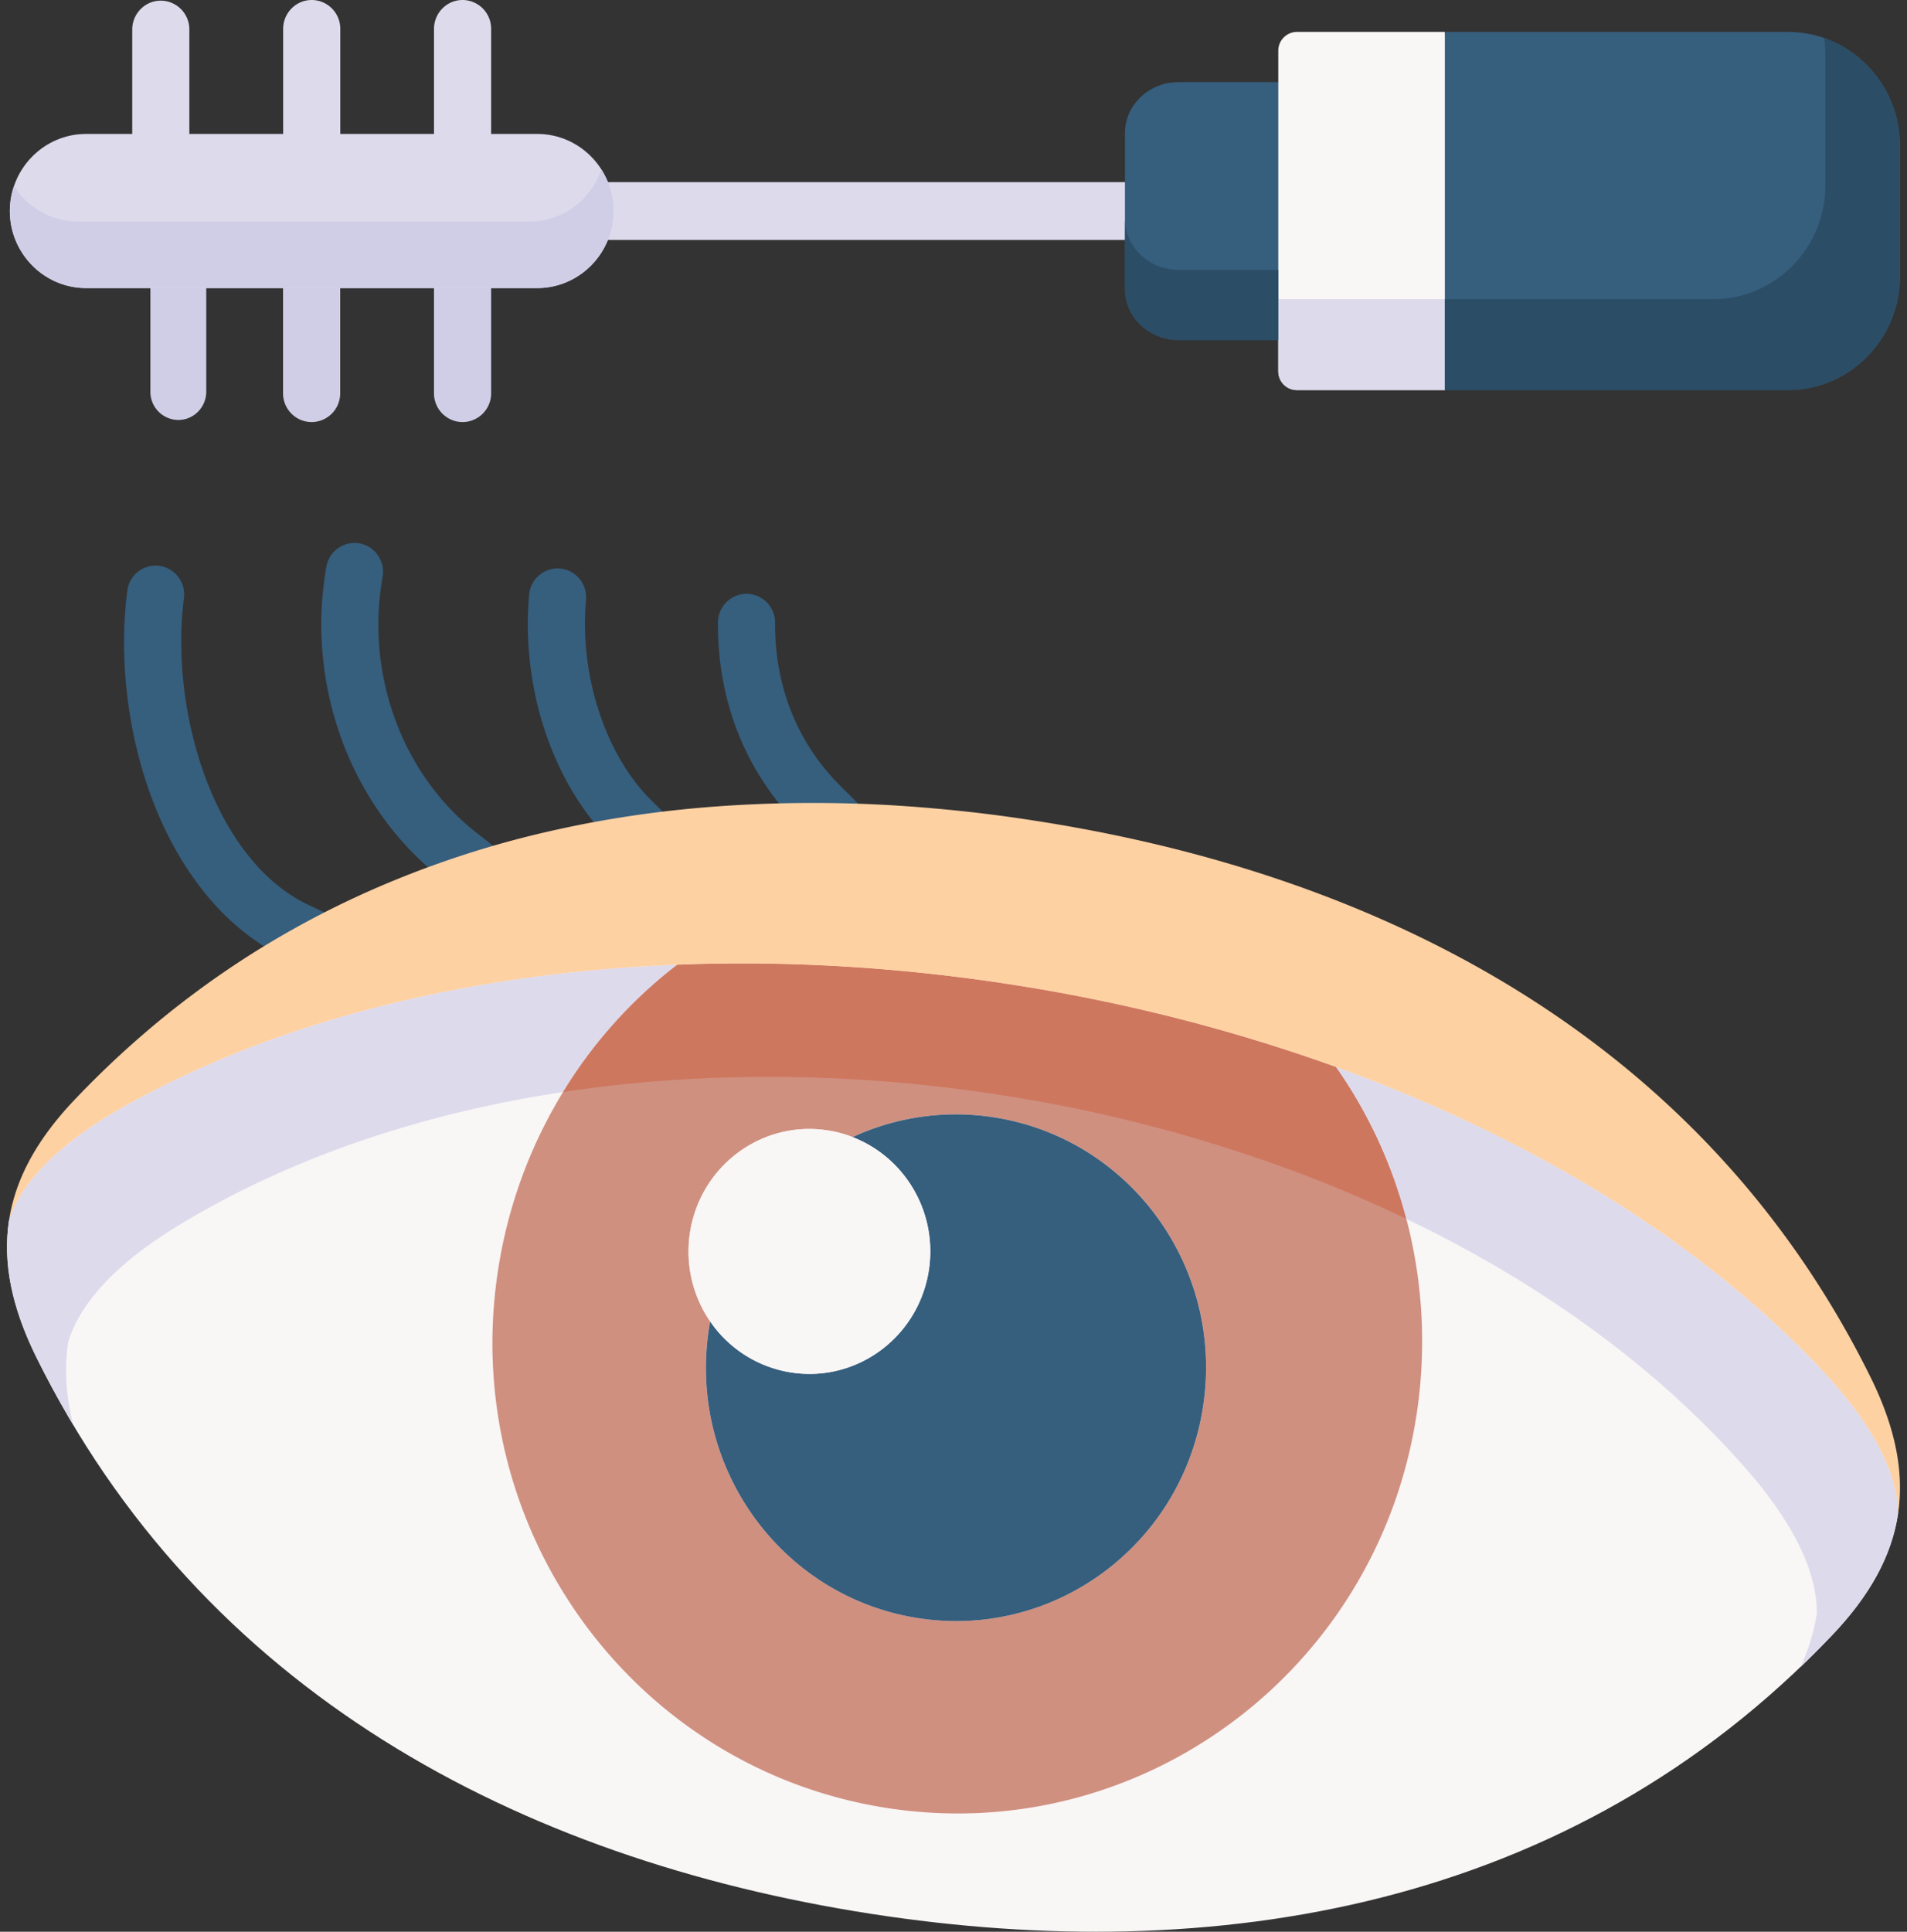 <svg width="79" height="80" fill="none" xmlns="http://www.w3.org/2000/svg"><rect width="100%" height="100%" fill="#333333" stroke="none"/><g clip-path="url(#clip0)"><path d="M7.387 17.392A1.164 1.164 0 016.23 16.22v-4.256c0-.648.518-1.172 1.157-1.172.64 0 1.157.524 1.157 1.171v4.257c0 .647-.518 1.172-1.157 1.172z" fill="#D0CEE7"/><path d="M6.661 6.772a1.19 1.19 0 01-1.183-1.198V1.226c0-.662.53-1.199 1.183-1.199a1.19 1.19 0 011.183 1.199v4.348a1.19 1.19 0 01-1.183 1.198z" fill="#DDDAEC"/><path d="M12.13 39.689c-.176 0-.356-.04-.525-.125-2.262-1.137-4.14-3.417-5.284-6.422-1.029-2.702-1.411-5.864-1.048-8.677a1.186 1.186 0 011.326-1.033 1.196 1.196 0 011.02 1.344c-.589 4.567 1.17 10.698 5.038 12.64.585.294 2.335.992 2.044 1.585-.206.422-1.183 1.332-2.57.688zm6.915-3.031c-.251 0-.505-.08-.72-.248-3.792-2.948-5.678-8.027-4.804-12.94a1.185 1.185 0 011.374-.967c.643.118 1.07.741.955 1.392-.719 4.04.819 8.206 3.917 10.614.518.403 1.828 1.358 1.43 1.883-.233.307-1.796.266-2.152.266zm8.605-.96c-.312 0-2.303-.808-2.536-1.055-2.305-2.443-3.53-6.28-3.194-10.013a1.186 1.186 0 011.285-1.085c.651.06 1.131.642 1.072 1.302-.27 3.017.73 6.213 2.549 8.14.451.48 2.114 1.922 1.642 2.38-.23.221-.524.331-.818.331zm8.065-.31c-.307 0-2.492-1.057-2.724-1.297-2.144-2.225-3.268-5.098-3.249-8.31a1.19 1.19 0 011.184-1.19h.007a1.19 1.19 0 011.176 1.205c-.015 2.567.876 4.857 2.576 6.62.456.474 2.325 2.169 1.857 2.63-.23.228-.529.342-.827.342z" fill="#365E7D"/><path d="M48.395 9.938H23.623c-.764 0-1.383-.536-1.383-1.198 0-.662.62-1.199 1.383-1.199h24.772c.764 0 1.384.537 1.384 1.199s-.62 1.198-1.384 1.198z" fill="#DDDAEC"/><path d="M19.163 17.48a1.19 1.19 0 01-1.184-1.198v-4.353c0-.662.53-1.199 1.184-1.199a1.19 1.19 0 011.183 1.199v4.353a1.19 1.19 0 01-1.183 1.198zm-6.253 0a1.19 1.19 0 01-1.184-1.198v-4.353c0-.662.53-1.199 1.183-1.199a1.19 1.19 0 011.184 1.199v4.353a1.19 1.19 0 01-1.184 1.198z" fill="#D0CEE7"/><path d="M19.163 6.745a1.191 1.191 0 01-1.184-1.198V1.198c0-.661.53-1.198 1.184-1.198a1.19 1.19 0 011.183 1.198v4.349a1.19 1.19 0 01-1.183 1.198zm-6.249 0a1.19 1.19 0 01-1.184-1.198V1.198C11.73.537 12.26 0 12.914 0a1.19 1.19 0 011.183 1.198v4.349a1.19 1.19 0 01-1.183 1.198z" fill="#DDDAEC"/><path fill-rule="evenodd" clip-rule="evenodd" d="M6.66 5.547H3.562C1.826 5.547.408 6.982.408 8.74c0 1.753 1.418 3.189 3.153 3.189h18.701c1.735 0 3.153-1.436 3.153-3.19 0-1.757-1.418-3.192-3.153-3.192H6.66z" fill="#DDDAEC"/><path fill-rule="evenodd" clip-rule="evenodd" d="M46.602 8.74v3.23c0 1.159.998 2.11 2.219 2.11h4.133l1.61-4.606-1.61-6.074H48.82c-1.221 0-2.218.95-2.218 2.11v3.23z" fill="#365E7D"/><path fill-rule="evenodd" clip-rule="evenodd" d="M52.954 3.4v11.976c0 .43.344.779.77.779h6.132l1.417-5.92-1.417-8.914h-6.133a.78.78 0 00-.769.779v1.3z" fill="#F9F6F6"/><path fill-rule="evenodd" clip-rule="evenodd" d="M59.855 1.32v14.835H74.07c2.55 0 4.638-2.116 4.638-4.697v-5.44c0-2.582-2.088-4.697-4.638-4.697H59.856z" fill="#365E7D"/><path fill-rule="evenodd" clip-rule="evenodd" d="M59.856 16.155V12.39h-6.901v2.985c0 .43.343.779.768.779h6.133z" fill="#DDDAEC"/><path fill-rule="evenodd" clip-rule="evenodd" d="M59.855 16.155H74.07c2.55 0 4.638-2.116 4.638-4.697v-5.44a4.717 4.717 0 00-3.14-4.444c.032.222.05.449.05.68v5.44c0 2.582-2.09 4.697-4.639 4.697H59.856v3.764zM48.821 14.08h4.133v-2.903H48.82c-1.221 0-2.218-.951-2.218-2.111v2.903c0 1.16.997 2.111 2.218 2.111z" fill="#2B4D66"/><path fill-rule="evenodd" clip-rule="evenodd" d="M6.66 11.929h15.603c1.735 0 3.153-1.436 3.153-3.19a3.19 3.19 0 00-.505-1.72c-.425 1.25-1.602 2.156-2.98 2.156H3.23A3.139 3.139 0 01.582 7.703 3.191 3.191 0 00.408 8.74c0 1.753 1.418 3.189 3.153 3.189h3.1z" fill="#D0CEE7"/><path fill-rule="evenodd" clip-rule="evenodd" d="M3.83 45.547c-1.906 1.309-2.791 2.872-3.458 5.005C.108 52.3.49 54.144 1.5 56.196 8.334 70.033 21.466 76.99 36.092 79.26c14.13 2.188 28.939-.14 39.79-11.523 1.574-1.649 2.482-3.293 2.746-5.037C78.583 42.127 26.51 29.992 3.83 45.547z" fill="#F9F6F6"/><path fill-rule="evenodd" clip-rule="evenodd" d="M55.347 44.188a72.351 72.351 0 00-13.45-3.415c-4.606-.716-9.28-1.002-13.838-.82-3.86 2.953-6.647 7.469-7.434 12.696-1.614 10.644 5.605 20.596 16.116 22.226 10.51 1.631 20.337-5.675 21.947-16.32.792-5.227-.532-10.381-3.34-14.367zM35.318 47.09a10.2 10.2 0 015.855-.82c5.654.88 9.536 6.233 8.668 11.958-.863 5.73-6.15 9.662-11.808 8.783-5.654-.879-9.536-6.232-8.668-11.958l.053-.33a5.12 5.12 0 01-.836-3.665c.42-2.767 2.974-4.67 5.707-4.244a4.9 4.9 0 011.03.276z" fill="#D09080"/><path fill-rule="evenodd" clip-rule="evenodd" d="M38.48 52.595c-.42 2.767-2.974 4.67-5.707 4.244a4.99 4.99 0 01-3.354-2.115l-.054.33c-.868 5.726 3.015 11.08 8.668 11.958 5.658.879 10.945-3.053 11.808-8.783.868-5.725-3.014-11.079-8.668-11.957a10.2 10.2 0 00-5.855.82c2.16.833 3.525 3.098 3.163 5.503z" fill="#365E7D"/><path fill-rule="evenodd" clip-rule="evenodd" d="M34.29 46.815c-2.733-.426-5.287 1.477-5.708 4.244a5.12 5.12 0 00.837 3.665 4.99 4.99 0 003.354 2.115c2.733.426 5.287-1.477 5.707-4.244.363-2.405-1.002-4.67-3.162-5.504a4.86 4.86 0 00-1.029-.276z" fill="#F9F6F6"/><path fill-rule="evenodd" clip-rule="evenodd" d="M7.399 50.747c4.652-2.827 10.117-4.643 15.927-5.522a19.329 19.329 0 014.733-5.272c-8.364.326-16.335 2.206-22.811 5.811-1.794 1.001-4.21 2.655-4.876 4.788C.108 52.3.49 54.144 1.5 56.196c.483.974.993 1.911 1.535 2.813-.305-1.196-.376-2.333-.21-3.43.643-2.137 2.902-3.818 4.575-4.832z" fill="#DDDAEC"/><path fill-rule="evenodd" clip-rule="evenodd" d="M28.618 44.686c4.227-.23 8.56-.004 12.823.661a61.98 61.98 0 0112.435 3.257 54.885 54.885 0 014.383 1.875 19.53 19.53 0 00-2.912-6.291 72.361 72.361 0 00-13.45-3.416c-4.606-.715-9.28-1-13.838-.82a19.324 19.324 0 00-4.732 5.273 54.849 54.849 0 015.29-.539z" fill="#CE775F"/><path fill-rule="evenodd" clip-rule="evenodd" d="M78.628 62.7c-.004-2.242-1.82-4.552-3.238-6.051-5.108-5.4-12.162-9.612-20.043-12.461a19.528 19.528 0 012.912 6.291c5.488 2.628 10.35 6.102 14.067 10.341 1.297 1.477 2.956 3.764 2.938 6.002a8.19 8.19 0 01-.68 2.22c.439-.422.873-.857 1.298-1.305 1.574-1.649 2.482-3.293 2.746-5.037z" fill="#DDDAEC"/><path fill-rule="evenodd" clip-rule="evenodd" d="M38.596 33.471a55.54 55.54 0 00-8.806-.081c-2.29.163-4.558.484-6.79.983a40.498 40.498 0 00-7.742 2.545c-4.38 1.952-8.485 4.76-12.14 8.597C1.544 47.164.636 48.808.372 50.552c.666-2.133 3.082-3.787 4.875-4.788 6.477-3.605 14.448-5.485 22.811-5.811 4.558-.181 9.232.104 13.84.82 4.61.715 9.15 1.861 13.449 3.415 7.88 2.85 14.934 7.062 20.042 12.46 1.418 1.5 3.234 3.81 3.239 6.052.263-1.748-.117-3.592-1.127-5.643-6.991-14.155-20.441-20.868-34.575-23.06a60.789 60.789 0 00-4.33-.526z" fill="#FED1A3"/></g><defs><clipPath id="clip0"><path fill="#fff" d="M0 0h79v80H0z"/></clipPath></defs></svg>